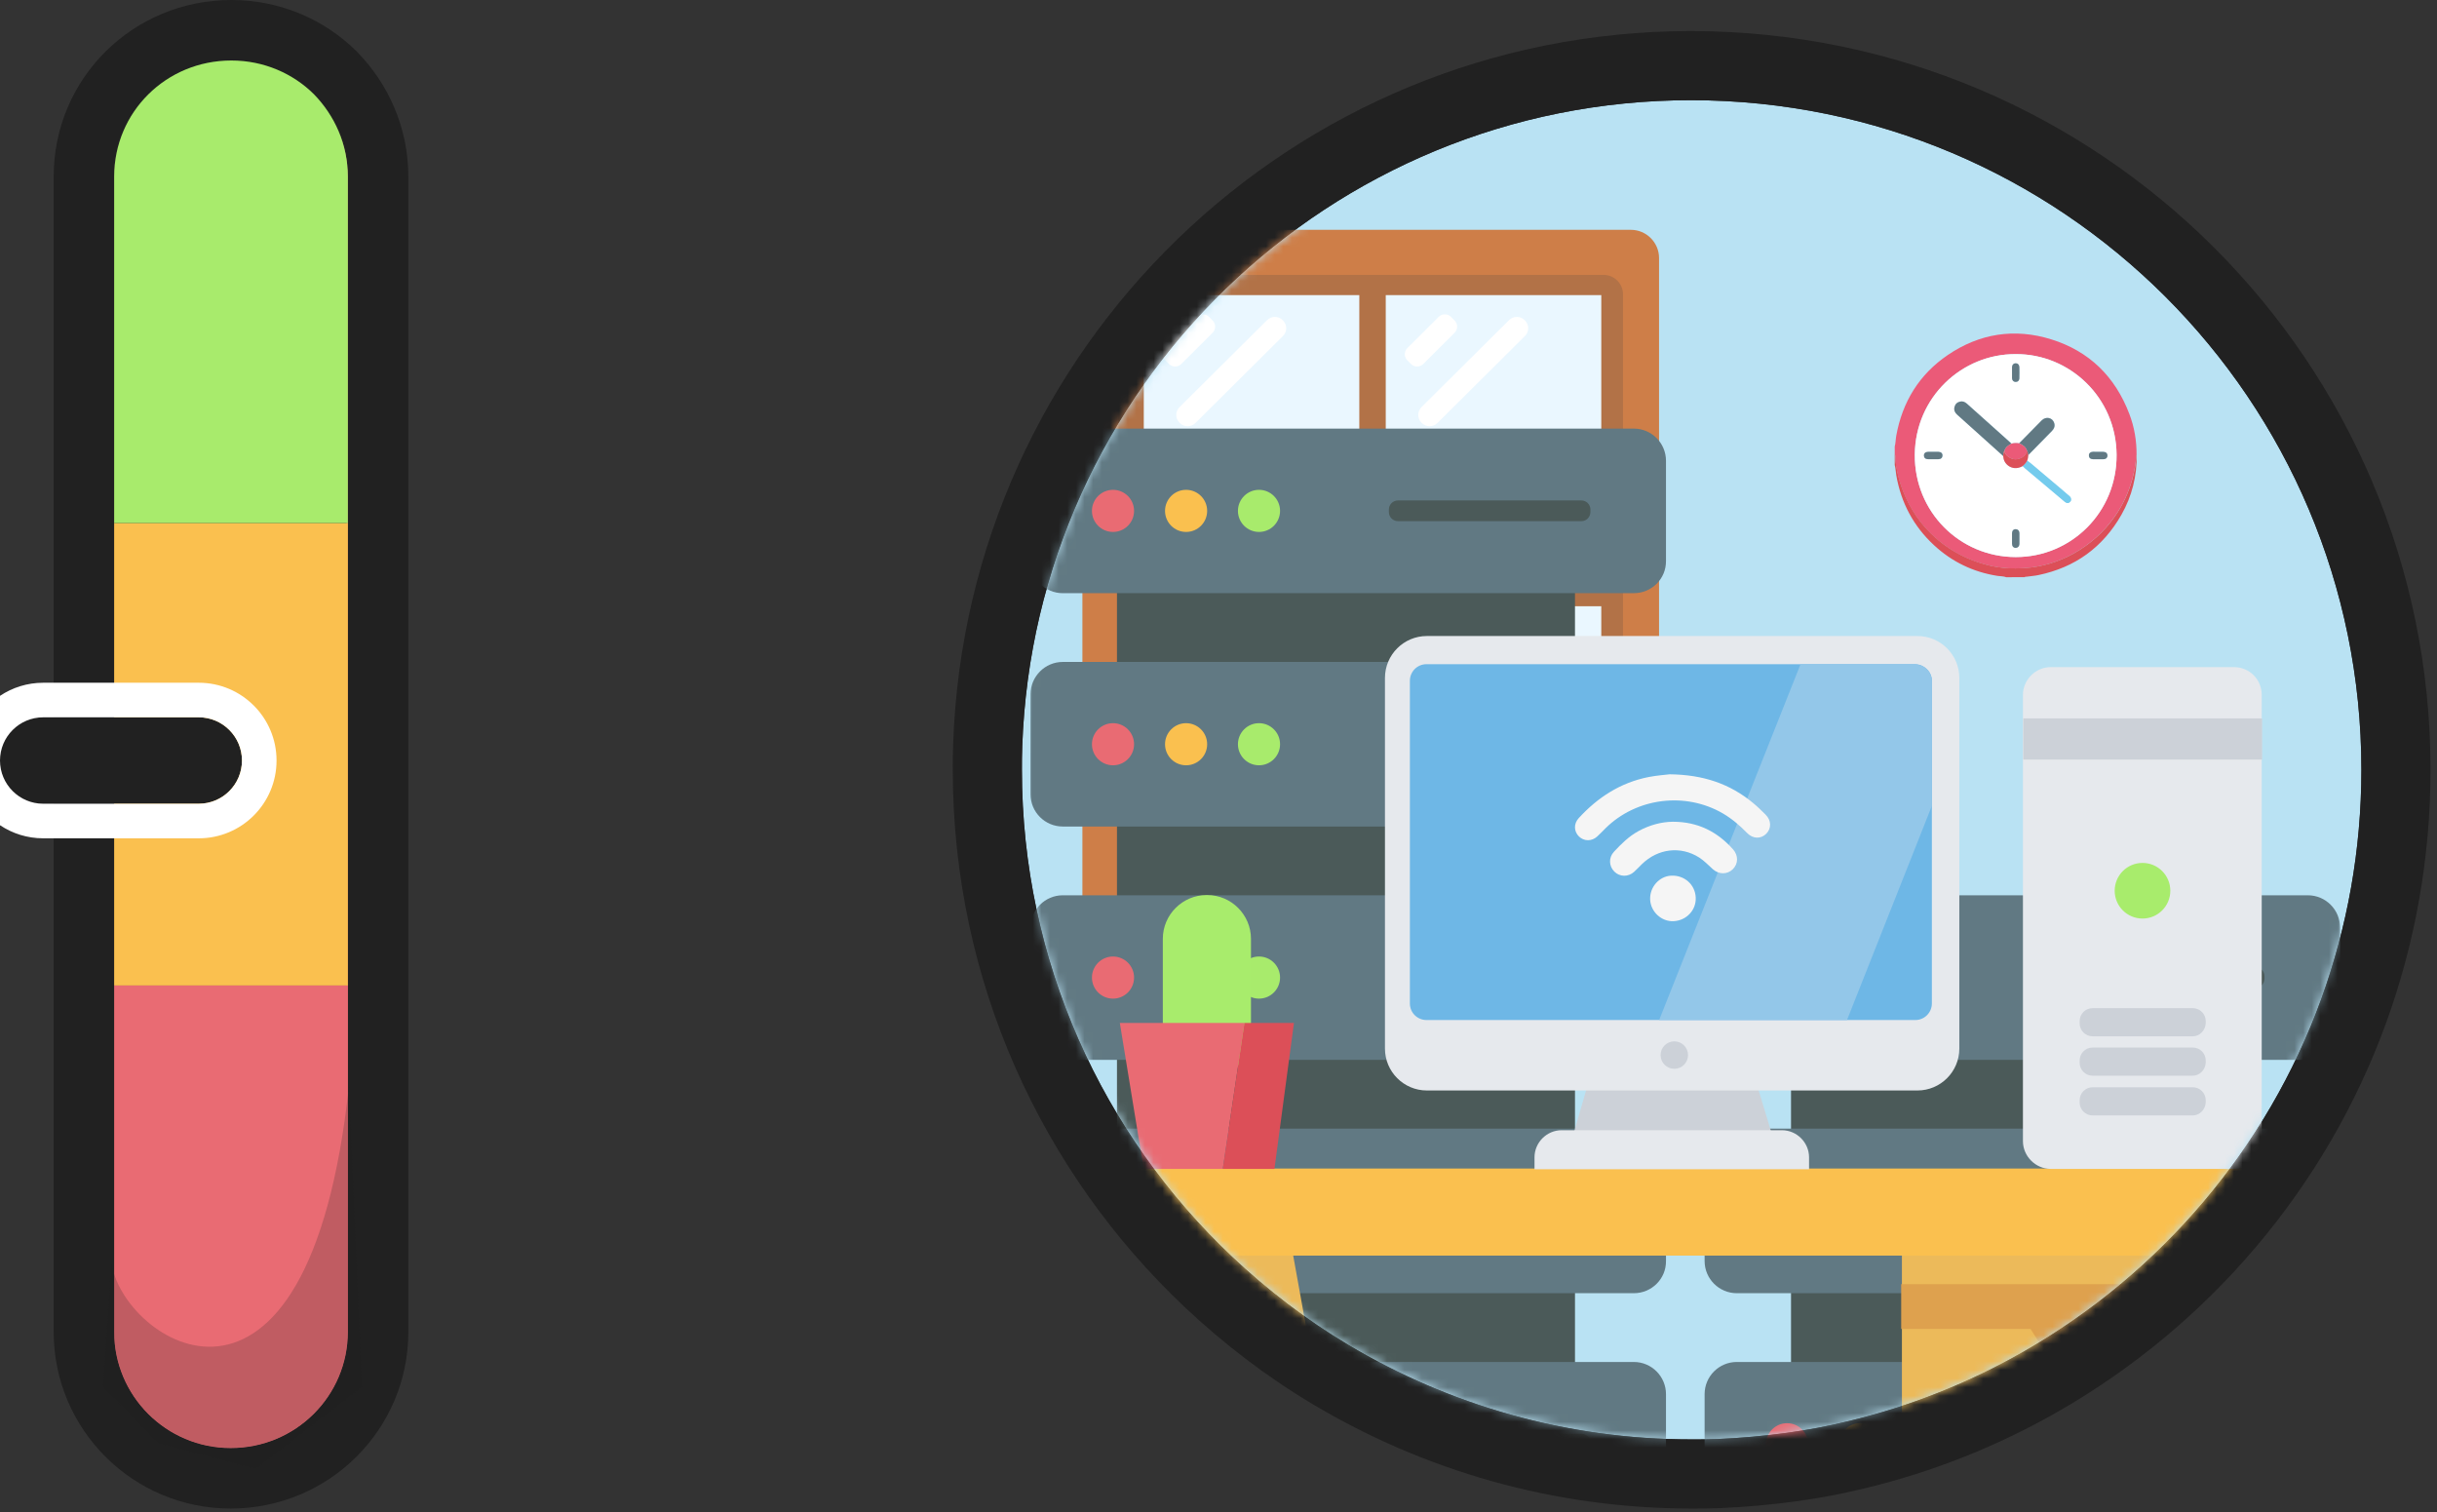 <svg width="282" height="175" viewBox="0 0 282 175" fill="none" xmlns="http://www.w3.org/2000/svg">
<rect x="0" y="0" width="282" height="175" fill="#333333" stroke="none"/>
<path fill-rule="evenodd" clip-rule="evenodd" d="M40.251 20.439V60.517V60.517V114.034H13.211V60.517V60.517V20.439C13.211 12.964 19.229 7 26.771 7C30.543 7 33.913 8.511 36.32 10.896C38.727 13.362 40.251 16.701 40.251 20.439ZM40.251 154.114V114.035H13.211V154.114C13.211 161.509 19.229 167.553 26.691 167.553C34.233 167.553 40.251 161.509 40.251 154.114Z" fill="#E96B73"/>
<path fill-rule="evenodd" clip-rule="evenodd" d="M40.251 114.035H13.211V154.114C13.211 161.509 19.229 167.553 26.691 167.553C34.233 167.553 40.251 161.509 40.251 154.114V114.035ZM6.211 20.439C6.211 9.039 15.422 0 26.771 0C32.448 0 37.572 2.283 41.247 5.925L41.288 5.965L41.328 6.006C44.913 9.677 47.251 14.736 47.251 20.439V154.114C47.251 165.407 38.067 174.553 26.691 174.553C15.368 174.553 6.211 165.38 6.211 154.114V20.439ZM13.211 114.035V20.439C13.211 12.964 19.229 7 26.771 7C30.543 7 33.913 8.511 36.32 10.896C38.727 13.362 40.251 16.701 40.251 20.439V114.035H13.211Z" fill="#212121"/>
<path d="M26.66 167C19.232 167 13.211 160.978 13.211 153.551L13.211 20.017C13.211 12.589 19.232 6.568 26.66 6.568V6.568C34.088 6.568 40.11 12.589 40.11 20.017L40.11 153.551C40.11 160.978 34.088 167 26.66 167V167Z" fill="#212121"/>
<path d="M40.251 60.517H13.211V114.034H40.251V60.517Z" fill="#FAC04F"/>
<path d="M40.251 20.439V60.517H13.211V20.439C13.211 12.964 19.229 7 26.771 7C30.543 7 33.913 8.511 36.32 10.896C38.727 13.362 40.251 16.701 40.251 20.439Z" fill="#A8EB6C"/>
<path d="M40.251 114.035V154.114C40.251 161.509 34.233 167.553 26.691 167.553C19.229 167.553 13.211 161.509 13.211 154.114V114.035H40.251Z" fill="#E96B73"/>
<path d="M0 88C0 85.239 2.239 83 5 83H23C25.761 83 28 85.239 28 88V88C28 90.761 25.761 93 23 93H5C2.239 93 0 90.761 0 88V88Z" fill="#212121"/>
<path fill-rule="evenodd" clip-rule="evenodd" d="M0 95.484C1.43 96.442 3.15 97 5 97H23C27.971 97 32 92.971 32 88C32 83.029 27.971 79 23 79H5C3.15 79 1.43 79.558 0 80.516V88V95.484ZM0 88C0 90.761 2.239 93 5 93H23C25.761 93 28 90.761 28 88C28 85.239 25.761 83 23 83H5C2.239 83 0 85.239 0 88Z" fill="white"/>
<path opacity="0.2" d="M40.395 125.5C35.673 169.9 13.895 155 12.895 146L11.895 160.5L18.288 167L29.599 170L41.895 160.5L40.395 125.5Z" fill="#212121"/>
<path d="M181.195 93.618C180.834 94.299 180.393 94.901 179.791 95.422C177.185 97.748 173.176 97.507 170.851 94.901C168.525 92.295 168.766 88.286 171.372 85.96C172.535 84.918 173.978 84.397 175.421 84.356C174.259 86.602 174.499 89.488 176.303 91.493C177.546 92.977 179.391 93.698 181.195 93.618Z" fill="#E1ECF1"/>
<path d="M174.871 86.481C176.675 88.486 176.956 91.333 175.753 93.618C173.949 93.658 172.145 92.977 170.862 91.493C169.058 89.489 168.777 86.642 169.98 84.357C171.784 84.317 173.588 85.038 174.871 86.481Z" fill="#FEF5F5"/>
<path d="M273.251 89.073C273.251 98.372 271.608 107.31 268.601 115.607C262.308 132.923 250.003 147.313 234.21 156.372C227.917 159.979 221.023 162.745 213.768 164.468C211.483 165.03 209.119 165.47 206.754 165.791C204.108 166.152 201.423 166.392 198.697 166.513C197.735 166.553 196.733 166.553 195.731 166.553C181.221 166.553 167.633 162.544 156.009 155.61C151.159 152.724 146.67 149.277 142.581 145.429C127.63 131.32 118.251 111.279 118.251 89.073C118.251 88.151 118.251 87.269 118.291 86.347C119.734 44.821 153.844 11.593 195.691 11.593C238.579 11.633 273.251 46.304 273.251 89.073Z" fill="#B9E2F3"/>
<path fill-rule="evenodd" clip-rule="evenodd" d="M276.123 118.333L276.12 118.34C269.169 137.467 255.591 153.331 238.191 163.311L238.189 163.312C231.251 167.289 223.651 170.34 215.646 172.245C213.076 172.875 210.443 173.364 207.829 173.719C204.938 174.113 202.012 174.374 199.05 174.505L199.04 174.505L199.03 174.506C197.9 174.553 196.756 174.553 195.801 174.553H195.731C179.729 174.553 164.731 170.128 151.91 162.48C146.523 159.274 141.574 155.468 137.098 151.255L137.091 151.247C120.609 135.694 110.251 113.577 110.251 89.073L110.251 89.01C110.251 88.137 110.251 87.119 110.297 86.035C111.906 40.237 149.526 3.593 195.691 3.593H195.698C242.99 3.637 281.251 41.877 281.251 89.073C281.251 99.32 279.439 109.18 276.123 118.333ZM118.291 86.347C118.251 87.269 118.251 88.151 118.251 89.073C118.251 111.279 127.63 131.32 142.581 145.429C146.67 149.277 151.159 152.724 156.009 155.61C167.633 162.544 181.221 166.553 195.731 166.553C196.733 166.553 197.735 166.553 198.697 166.513C201.423 166.392 204.108 166.152 206.754 165.791C209.119 165.47 211.483 165.03 213.768 164.468C221.023 162.745 227.917 159.979 234.21 156.372C250.003 147.313 262.308 132.923 268.601 115.607C271.608 107.31 273.251 98.372 273.251 89.073C273.251 46.304 238.579 11.633 195.691 11.593C153.844 11.593 119.734 44.821 118.291 86.347Z" fill="#212121"/>
<mask id="mask0_186_3256" style="mask-type:alpha" maskUnits="userSpaceOnUse" x="118" y="11" width="156" height="156">
<path d="M273.251 89.073C273.251 98.372 271.608 107.31 268.601 115.607C262.308 132.923 250.003 147.313 234.21 156.372C227.917 159.979 221.023 162.745 213.768 164.468C211.483 165.03 209.119 165.47 206.754 165.791C204.108 166.152 201.423 166.392 198.697 166.513C197.735 166.553 196.733 166.553 195.731 166.553C181.221 166.553 167.633 162.544 156.009 155.61C151.159 152.724 146.67 149.277 142.581 145.429C127.63 131.32 118.251 111.279 118.251 89.073C118.251 88.151 118.251 87.269 118.291 86.347C119.734 44.821 153.844 11.593 195.691 11.593C238.579 11.633 273.251 46.304 273.251 89.073Z" fill="#B9E2F3"/>
</mask>
<g mask="url(#mask0_186_3256)">
<path d="M188.722 111.046H128.509C126.72 111.046 125.251 109.577 125.251 107.787V29.851C125.251 28.062 126.72 26.593 128.509 26.593H188.722C190.511 26.593 191.979 28.062 191.979 29.851V107.814C191.979 109.604 190.511 111.046 188.722 111.046Z" fill="#CE7E48"/>
<path d="M185.529 106.876H131.676C130.429 106.876 129.422 105.868 129.422 104.622V34.059C129.422 32.813 130.429 31.806 131.676 31.806H185.555C186.802 31.806 187.809 32.813 187.809 34.059V104.622C187.783 105.868 186.775 106.876 185.529 106.876Z" fill="#B27247"/>
<path d="M185.294 34.148H160.354V67.701H185.294V34.148Z" fill="#EAF7FF"/>
<path d="M176.456 38.884L166.336 48.942C165.829 49.448 165.028 49.448 164.52 48.942L164.494 48.916C163.986 48.41 163.986 47.612 164.494 47.106L174.614 37.048C175.121 36.543 175.922 36.543 176.43 37.048L176.456 37.075C176.964 37.58 176.964 38.379 176.456 38.884Z" fill="white"/>
<path d="M168.311 38.512L164.679 42.131C164.306 42.503 163.665 42.503 163.291 42.131L162.837 41.678C162.463 41.306 162.463 40.667 162.837 40.295L166.495 36.65C166.869 36.277 167.51 36.277 167.884 36.65L168.338 37.102C168.711 37.501 168.711 38.113 168.311 38.512Z" fill="white"/>
<path d="M185.294 70.148H160.354V103.701H185.294V70.148Z" fill="#EAF7FF"/>
<path d="M176.456 74.884L166.336 84.942C165.829 85.448 165.028 85.448 164.52 84.942L164.494 84.915C163.986 84.41 163.986 83.612 164.494 83.106L174.614 73.048C175.121 72.543 175.922 72.543 176.43 73.048L176.456 73.075C176.964 73.58 176.964 74.379 176.456 74.884Z" fill="white"/>
<path d="M168.311 74.512L164.679 78.131C164.306 78.503 163.665 78.503 163.291 78.131L162.837 77.678C162.463 77.306 162.463 76.667 162.837 76.295L166.495 72.65C166.869 72.277 167.51 72.277 167.884 72.65L168.338 73.102C168.711 73.501 168.711 74.113 168.311 74.512Z" fill="white"/>
<path d="M157.294 70.148H132.354V103.701H157.294V70.148Z" fill="#EAF7FF"/>
<path d="M148.456 74.884L138.336 84.942C137.829 85.448 137.028 85.448 136.52 84.942L136.494 84.915C135.986 84.41 135.986 83.612 136.494 83.106L146.614 73.048C147.121 72.543 147.922 72.543 148.43 73.048L148.456 73.075C148.964 73.58 148.964 74.379 148.456 74.884Z" fill="white"/>
<path d="M140.311 74.512L136.679 78.131C136.306 78.503 135.665 78.503 135.291 78.131L134.837 77.678C134.463 77.306 134.463 76.667 134.837 76.295L138.495 72.65C138.869 72.277 139.51 72.277 139.884 72.65L140.338 73.102C140.711 73.501 140.711 74.113 140.311 74.512Z" fill="white"/>
<path d="M157.294 34.148H132.354V67.701H157.294V34.148Z" fill="#EAF7FF"/>
<path d="M148.456 38.884L138.336 48.942C137.829 49.448 137.028 49.448 136.52 48.942L136.494 48.916C135.986 48.41 135.986 47.612 136.494 47.106L146.614 37.048C147.121 36.543 147.922 36.543 148.43 37.048L148.456 37.075C148.964 37.58 148.964 38.379 148.456 38.884Z" fill="white"/>
<path d="M140.311 38.512L136.679 42.131C136.306 42.503 135.665 42.503 135.291 42.131L134.837 41.678C134.463 41.306 134.463 40.667 134.837 40.295L138.495 36.65C138.869 36.277 139.51 36.277 139.884 36.65L140.338 37.102C140.711 37.501 140.711 38.113 140.311 38.512Z" fill="white"/>
<path d="M182.251 58.593H129.251V163.593H182.251V58.593Z" fill="#4B5A59"/>
<path d="M189.055 122.636H122.978C120.93 122.636 119.251 120.977 119.251 118.909V107.319C119.251 105.272 120.93 103.593 122.978 103.593H189.055C191.123 103.593 192.782 105.272 192.782 107.319V118.909C192.802 120.977 191.123 122.636 189.055 122.636Z" fill="#617983"/>
<path d="M128.793 115.551C130.139 115.551 131.23 114.46 131.23 113.114C131.23 111.769 130.139 110.678 128.793 110.678C127.447 110.678 126.356 111.769 126.356 113.114C126.356 114.46 127.447 115.551 128.793 115.551Z" fill="#E96B73"/>
<path d="M137.25 115.551C138.596 115.551 139.687 114.46 139.687 113.114C139.687 111.769 138.596 110.678 137.25 110.678C135.904 110.678 134.813 111.769 134.813 113.114C134.813 114.46 135.904 115.551 137.25 115.551Z" fill="#FAC04F"/>
<path d="M145.687 115.551C147.032 115.551 148.123 114.46 148.123 113.114C148.123 111.769 147.032 110.678 145.687 110.678C144.341 110.678 143.25 111.769 143.25 113.114C143.25 114.46 144.341 115.551 145.687 115.551Z" fill="#A8EB6C"/>
<path d="M182.994 114.302H161.76C161.187 114.302 160.716 113.831 160.716 113.258V112.951C160.716 112.377 161.187 111.906 161.76 111.906H182.994C183.568 111.906 184.038 112.377 184.038 112.951V113.258C184.018 113.852 183.568 114.302 182.994 114.302Z" fill="#4B5A59"/>
<path d="M189.055 95.636H122.978C120.93 95.636 119.251 93.977 119.251 91.909V80.32C119.251 78.272 120.93 76.593 122.978 76.593H189.055C191.123 76.593 192.782 78.272 192.782 80.32V91.909C192.802 93.977 191.123 95.636 189.055 95.636Z" fill="#617983"/>
<path d="M128.793 88.551C130.139 88.551 131.23 87.46 131.23 86.114C131.23 84.769 130.139 83.678 128.793 83.678C127.447 83.678 126.356 84.769 126.356 86.114C126.356 87.46 127.447 88.551 128.793 88.551Z" fill="#E96B73"/>
<path d="M137.25 88.551C138.596 88.551 139.687 87.46 139.687 86.114C139.687 84.769 138.596 83.678 137.25 83.678C135.904 83.678 134.813 84.769 134.813 86.114C134.813 87.46 135.904 88.551 137.25 88.551Z" fill="#FAC04F"/>
<path d="M145.687 88.551C147.032 88.551 148.123 87.46 148.123 86.114C148.123 84.769 147.032 83.678 145.687 83.678C144.341 83.678 143.25 84.769 143.25 86.114C143.25 87.46 144.341 88.551 145.687 88.551Z" fill="#A8EB6C"/>
<path d="M182.994 87.302H161.76C161.187 87.302 160.716 86.831 160.716 86.258V85.951C160.716 85.377 161.187 84.906 161.76 84.906H182.994C183.568 84.906 184.038 85.377 184.038 85.951V86.258C184.018 86.852 183.568 87.302 182.994 87.302Z" fill="#4B5A59"/>
<path d="M189.055 68.636H122.978C120.93 68.636 119.251 66.977 119.251 64.909V53.319C119.251 51.272 120.93 49.593 122.978 49.593H189.055C191.123 49.593 192.782 51.272 192.782 53.319V64.909C192.802 66.977 191.123 68.636 189.055 68.636Z" fill="#617983"/>
<path d="M128.793 61.551C130.139 61.551 131.23 60.46 131.23 59.114C131.23 57.769 130.139 56.678 128.793 56.678C127.447 56.678 126.356 57.769 126.356 59.114C126.356 60.46 127.447 61.551 128.793 61.551Z" fill="#E96B73"/>
<path d="M137.25 61.551C138.596 61.551 139.687 60.46 139.687 59.114C139.687 57.769 138.596 56.678 137.25 56.678C135.904 56.678 134.813 57.769 134.813 59.114C134.813 60.46 135.904 61.551 137.25 61.551Z" fill="#FAC04F"/>
<path d="M145.687 61.551C147.032 61.551 148.123 60.46 148.123 59.114C148.123 57.769 147.032 56.678 145.687 56.678C144.341 56.678 143.25 57.769 143.25 59.114C143.25 60.46 144.341 61.551 145.687 61.551Z" fill="#A8EB6C"/>
<path d="M182.994 60.302H161.76C161.187 60.302 160.716 59.831 160.716 59.258V58.95C160.716 58.377 161.187 57.906 161.76 57.906H182.994C183.568 57.906 184.038 58.377 184.038 58.95V59.258C184.018 59.852 183.568 60.302 182.994 60.302Z" fill="#4B5A59"/>
<path d="M189.055 149.636H122.978C120.93 149.636 119.251 147.977 119.251 145.909V134.319C119.251 132.251 120.93 130.593 122.978 130.593H189.055C191.123 130.593 192.782 132.272 192.782 134.319V145.909C192.802 147.977 191.123 149.636 189.055 149.636Z" fill="#617983"/>
<path d="M128.793 142.551C130.139 142.551 131.23 141.46 131.23 140.114C131.23 138.769 130.139 137.678 128.793 137.678C127.447 137.678 126.356 138.769 126.356 140.114C126.356 141.46 127.447 142.551 128.793 142.551Z" fill="#E96B73"/>
<path d="M137.25 142.551C138.596 142.551 139.687 141.46 139.687 140.114C139.687 138.769 138.596 137.678 137.25 137.678C135.904 137.678 134.813 138.769 134.813 140.114C134.813 141.46 135.904 142.551 137.25 142.551Z" fill="#FAC04F"/>
<path d="M145.687 142.551C147.032 142.551 148.123 141.46 148.123 140.114C148.123 138.769 147.032 137.678 145.687 137.678C144.341 137.678 143.25 138.769 143.25 140.114C143.25 141.46 144.341 142.551 145.687 142.551Z" fill="#A8EB6C"/>
<path d="M182.994 141.302H161.76C161.187 141.302 160.716 140.831 160.716 140.258V139.951C160.716 139.377 161.187 138.906 161.76 138.906H182.994C183.568 138.906 184.038 139.377 184.038 139.951V140.258C184.018 140.852 183.568 141.302 182.994 141.302Z" fill="#4B5A59"/>
<path d="M189.055 176.636H122.978C120.93 176.636 119.251 174.977 119.251 172.909V161.319C119.251 159.251 120.93 157.593 122.978 157.593H189.055C191.123 157.593 192.782 159.272 192.782 161.319V172.909C192.802 174.977 191.123 176.636 189.055 176.636Z" fill="#617983"/>
<path d="M128.793 169.551C130.139 169.551 131.23 168.46 131.23 167.114C131.23 165.769 130.139 164.678 128.793 164.678C127.447 164.678 126.356 165.769 126.356 167.114C126.356 168.46 127.447 169.551 128.793 169.551Z" fill="#E96B73"/>
<path d="M137.25 169.551C138.596 169.551 139.687 168.46 139.687 167.114C139.687 165.769 138.596 164.678 137.25 164.678C135.904 164.678 134.813 165.769 134.813 167.114C134.813 168.46 135.904 169.551 137.25 169.551Z" fill="#FAC04F"/>
<path d="M145.687 169.551C147.032 169.551 148.123 168.46 148.123 167.114C148.123 165.769 147.032 164.678 145.687 164.678C144.341 164.678 143.25 165.769 143.25 167.114C143.25 168.46 144.341 169.551 145.687 169.551Z" fill="#A8EB6C"/>
<path d="M182.994 168.302H161.76C161.187 168.302 160.716 167.831 160.716 167.258V166.951C160.716 166.377 161.187 165.906 161.76 165.906H182.994C183.568 165.906 184.038 166.377 184.038 166.951V167.258C184.018 167.852 183.568 168.302 182.994 168.302Z" fill="#4B5A59"/>
<path d="M260.251 113.593H207.251V163.593H260.251V113.593Z" fill="#4B5A59"/>
<path d="M267.055 122.636H200.978C198.93 122.636 197.251 120.977 197.251 118.909V107.319C197.251 105.272 198.93 103.593 200.978 103.593H267.055C269.123 103.593 270.782 105.272 270.782 107.319V118.909C270.802 120.977 269.123 122.636 267.055 122.636Z" fill="#617983"/>
<path d="M206.793 115.551C208.139 115.551 209.23 114.46 209.23 113.114C209.23 111.769 208.139 110.678 206.793 110.678C205.447 110.678 204.356 111.769 204.356 113.114C204.356 114.46 205.447 115.551 206.793 115.551Z" fill="#E96B73"/>
<path d="M215.25 115.551C216.596 115.551 217.687 114.46 217.687 113.114C217.687 111.769 216.596 110.678 215.25 110.678C213.904 110.678 212.813 111.769 212.813 113.114C212.813 114.46 213.904 115.551 215.25 115.551Z" fill="#FAC04F"/>
<path d="M223.687 115.551C225.032 115.551 226.123 114.46 226.123 113.114C226.123 111.769 225.032 110.678 223.687 110.678C222.341 110.678 221.25 111.769 221.25 113.114C221.25 114.46 222.341 115.551 223.687 115.551Z" fill="#A8EB6C"/>
<path d="M260.994 114.302H239.76C239.187 114.302 238.716 113.831 238.716 113.258V112.951C238.716 112.377 239.187 111.906 239.76 111.906H260.994C261.568 111.906 262.038 112.377 262.038 112.951V113.258C262.018 113.852 261.568 114.302 260.994 114.302Z" fill="#4B5A59"/>
<path d="M267.055 149.636H200.978C198.93 149.636 197.251 147.977 197.251 145.909V134.319C197.251 132.251 198.93 130.593 200.978 130.593H267.055C269.123 130.593 270.782 132.272 270.782 134.319V145.909C270.802 147.977 269.123 149.636 267.055 149.636Z" fill="#617983"/>
<path d="M206.793 142.551C208.139 142.551 209.23 141.46 209.23 140.114C209.23 138.769 208.139 137.678 206.793 137.678C205.447 137.678 204.356 138.769 204.356 140.114C204.356 141.46 205.447 142.551 206.793 142.551Z" fill="#E96B73"/>
<path d="M215.25 142.551C216.596 142.551 217.687 141.46 217.687 140.114C217.687 138.769 216.596 137.678 215.25 137.678C213.904 137.678 212.813 138.769 212.813 140.114C212.813 141.46 213.904 142.551 215.25 142.551Z" fill="#FAC04F"/>
<path d="M223.687 142.551C225.032 142.551 226.123 141.46 226.123 140.114C226.123 138.769 225.032 137.678 223.687 137.678C222.341 137.678 221.25 138.769 221.25 140.114C221.25 141.46 222.341 142.551 223.687 142.551Z" fill="#A8EB6C"/>
<path d="M260.994 141.302H239.76C239.187 141.302 238.716 140.831 238.716 140.258V139.951C238.716 139.377 239.187 138.906 239.76 138.906H260.994C261.568 138.906 262.038 139.377 262.038 139.951V140.258C262.018 140.852 261.568 141.302 260.994 141.302Z" fill="#4B5A59"/>
<path d="M267.055 176.636H200.978C198.93 176.636 197.251 174.977 197.251 172.909V161.319C197.251 159.251 198.93 157.593 200.978 157.593H267.055C269.123 157.593 270.782 159.272 270.782 161.319V172.909C270.802 174.977 269.123 176.636 267.055 176.636Z" fill="#617983"/>
<path d="M206.793 169.551C208.139 169.551 209.23 168.46 209.23 167.114C209.23 165.769 208.139 164.678 206.793 164.678C205.447 164.678 204.356 165.769 204.356 167.114C204.356 168.46 205.447 169.551 206.793 169.551Z" fill="#E96B73"/>
<path d="M215.25 169.551C216.596 169.551 217.687 168.46 217.687 167.114C217.687 165.769 216.596 164.678 215.25 164.678C213.904 164.678 212.813 165.769 212.813 167.114C212.813 168.46 213.904 169.551 215.25 169.551Z" fill="#FAC04F"/>
<path d="M223.687 169.551C225.032 169.551 226.123 168.46 226.123 167.114C226.123 165.769 225.032 164.678 223.687 164.678C222.341 164.678 221.25 165.769 221.25 167.114C221.25 168.46 222.341 169.551 223.687 169.551Z" fill="#A8EB6C"/>
<path d="M260.994 168.302H239.76C239.187 168.302 238.716 167.831 238.716 167.258V166.951C238.716 166.377 239.187 165.906 239.76 165.906H260.994C261.568 165.906 262.038 166.377 262.038 166.951V167.258C262.018 167.852 261.568 168.302 260.994 168.302Z" fill="#4B5A59"/>
<path d="M139.238 143.655L149.647 205.647H160.557L149.145 142.526L139.238 143.655Z" fill="#ECBA5A"/>
<path d="M140.116 143.655L129.707 205.647H118.797L130.167 142.526L140.116 143.655Z" fill="#ECBA5A"/>
<path d="M265.312 142.526H220.083V205.647H265.312V142.526Z" fill="#ECBA5A"/>
<path d="M265.228 148.587H219.999V153.771H234.964L237.806 158.202H247.755L250.305 153.771H265.228V148.587Z" fill="#DEA14E"/>
<path d="M268.322 145.286H121.18C119.007 145.286 117.251 143.53 117.251 141.357V139.141C117.251 136.968 119.007 135.212 121.18 135.212H268.322C270.495 135.212 272.251 136.968 272.251 139.141V141.357C272.209 143.53 270.495 145.286 268.322 145.286Z" fill="#FAC04F"/>
<path d="M139.699 124.844H139.616C136.815 124.844 134.558 122.545 134.558 119.786V108.625C134.558 105.825 136.857 103.567 139.616 103.567H139.699C142.5 103.567 144.757 105.866 144.757 108.625V119.786C144.757 122.545 142.5 124.844 139.699 124.844Z" fill="#A8EC6C"/>
<path d="M144.005 118.366L141.496 135.254H132.342L129.583 118.366H144.005Z" fill="#E96B73"/>
<path d="M149.731 118.366L147.474 135.254H141.496L144.004 118.366H149.731Z" fill="#DC4F58"/>
<path d="M261.717 80.41V132.035C261.717 133.791 260.254 135.254 258.498 135.254H237.305C235.549 135.254 234.086 133.791 234.086 132.035V80.41C234.086 78.654 235.549 77.191 237.305 77.191H258.498C260.295 77.191 261.717 78.613 261.717 80.41Z" fill="#E6E9ED"/>
<path d="M261.759 83.127H234.128V87.892H261.759V83.127Z" fill="#CCD1D8"/>
<path d="M247.922 106.285C249.699 106.285 251.141 104.844 251.141 103.066C251.141 101.289 249.699 99.848 247.922 99.848C246.144 99.848 244.703 101.289 244.703 103.066C244.703 104.844 246.144 106.285 247.922 106.285Z" fill="#A8EC6C"/>
<path d="M253.733 119.912H242.154C241.318 119.912 240.649 119.244 240.649 118.408V118.157C240.649 117.321 241.318 116.652 242.154 116.652H253.733C254.569 116.652 255.238 117.321 255.238 118.157V118.408C255.196 119.244 254.528 119.912 253.733 119.912Z" fill="#CCD1D8"/>
<path d="M253.733 124.469H242.154C241.318 124.469 240.649 123.8 240.649 122.964V122.713C240.649 121.877 241.318 121.208 242.154 121.208H253.733C254.569 121.208 255.238 121.877 255.238 122.713V122.964C255.196 123.8 254.528 124.469 253.733 124.469Z" fill="#CCD1D8"/>
<path d="M253.733 129.067H242.154C241.318 129.067 240.649 128.398 240.649 127.562V127.311C240.649 126.475 241.318 125.806 242.154 125.806H253.733C254.569 125.806 255.238 126.475 255.238 127.311V127.562C255.196 128.398 254.528 129.067 253.733 129.067Z" fill="#CCD1D8"/>
<path d="M183.838 125.134L181.873 131.906H205.24L203.192 125.134H183.838Z" fill="#CCD1D8"/>
<path d="M221.877 126.179H165.111C162.435 126.179 160.262 124.005 160.262 121.33V78.442C160.262 75.766 162.435 73.593 165.111 73.593H221.877C224.552 73.593 226.726 75.766 226.726 78.442V121.33C226.726 124.005 224.552 126.179 221.877 126.179Z" fill="#E6E9ED"/>
<path d="M223.549 78.776V116.105C223.549 117.15 222.713 118.028 221.626 118.028H165.068C164.023 118.028 163.146 117.192 163.146 116.105V78.776C163.146 77.731 163.982 76.853 165.068 76.853H221.668C222.671 76.895 223.549 77.731 223.549 78.776Z" fill="#6EB7E6"/>
<path d="M193.745 123.671C194.622 123.671 195.333 122.96 195.333 122.083C195.333 121.205 194.622 120.494 193.745 120.494C192.867 120.494 192.156 121.205 192.156 122.083C192.156 122.96 192.867 123.671 193.745 123.671Z" fill="#CCD1D8"/>
<path d="M209.337 133.912V135.291H177.567V133.912C177.567 132.198 178.989 130.777 180.702 130.777H206.201C207.915 130.777 209.337 132.198 209.337 133.912Z" fill="#E6E9ED"/>
<path d="M223.55 78.776V93.239L213.727 118.028H191.99L208.335 76.895H221.669C222.673 76.895 223.55 77.731 223.55 78.776Z" fill="#93C7E9"/>
</g>
<path d="M219.251 52.545C219.251 52.251 219.251 51.957 219.251 51.663C219.361 51.259 219.353 50.84 219.426 50.428C220.135 46.488 222.094 43.32 225.39 41.078C229.073 38.579 233.115 37.947 237.354 39.263C241.753 40.63 244.757 43.577 246.402 47.907C246.979 49.414 247.242 50.987 247.235 52.611C247.22 52.641 247.198 52.677 247.191 52.707C247.14 53.677 246.964 54.618 246.701 55.551C246.263 57.095 245.59 58.528 244.662 59.83C244.056 60.682 243.369 61.469 242.579 62.174C241.753 62.909 240.862 63.549 239.897 64.078C238.136 65.048 236.243 65.607 234.248 65.739C232.896 65.828 231.544 65.761 230.214 65.445C228.635 65.07 227.151 64.475 225.777 63.6C224.425 62.748 223.256 61.689 222.262 60.44C221.531 59.521 220.939 58.521 220.464 57.448C219.887 56.139 219.499 54.78 219.331 53.354C219.317 53.082 219.375 52.802 219.251 52.545ZM233.254 40.975C227.012 40.938 221.634 45.974 221.568 52.596C221.509 59.212 226.757 64.446 233.239 64.453C239.7 64.46 244.976 59.241 244.918 52.604C244.874 45.981 239.488 40.938 233.254 40.975Z" fill="#EB5A78"/>
<path d="M232.158 66.791C231.829 66.666 231.485 66.688 231.149 66.636C228.335 66.195 225.872 65.012 223.782 63.072C221.429 60.888 219.989 58.191 219.434 55.015C219.361 54.611 219.361 54.207 219.251 53.81C219.251 53.391 219.251 52.964 219.251 52.545C219.375 52.803 219.317 53.082 219.346 53.347C219.514 54.773 219.901 56.133 220.479 57.441C220.954 58.514 221.546 59.514 222.277 60.433C223.271 61.682 224.44 62.741 225.792 63.593C227.166 64.461 228.65 65.064 230.228 65.438C231.558 65.754 232.91 65.821 234.262 65.732C236.258 65.6 238.15 65.041 239.912 64.071C240.876 63.542 241.768 62.902 242.594 62.167C243.383 61.469 244.07 60.675 244.677 59.822C245.605 58.521 246.277 57.088 246.716 55.544C246.979 54.611 247.154 53.67 247.206 52.7C247.206 52.663 247.235 52.634 247.249 52.604C247.286 55.089 246.701 57.419 245.481 59.565C243.332 63.336 240.116 65.659 235.878 66.541C235.424 66.636 234.957 66.666 234.496 66.732C234.43 66.739 234.35 66.703 234.299 66.784C233.575 66.791 232.866 66.791 232.158 66.791Z" fill="#DC4F58"/>
<path d="M233.254 40.975C239.481 40.938 244.867 45.981 244.926 52.611C244.977 59.242 239.7 64.468 233.247 64.46C226.765 64.446 221.517 59.212 221.576 52.597C221.634 45.981 227.013 40.938 233.254 40.975ZM234.066 53.927C234.153 54.008 234.226 54.096 234.321 54.177C234.943 54.699 235.564 55.221 236.185 55.743C237.106 56.514 238.02 57.294 238.94 58.065C239.174 58.264 239.386 58.249 239.569 58.058C239.73 57.889 239.708 57.61 239.503 57.426C239.218 57.169 238.926 56.926 238.633 56.676C237.771 55.949 236.909 55.213 236.046 54.493C235.564 54.089 235.103 53.662 234.592 53.302C234.672 53.089 234.702 52.869 234.723 52.648C235.637 51.715 236.543 50.781 237.464 49.847C237.713 49.59 237.822 49.296 237.72 48.951C237.53 48.311 236.77 48.142 236.273 48.635C235.396 49.517 234.533 50.406 233.664 51.288C233.364 51.244 233.064 51.244 232.765 51.325C232.48 51.068 232.195 50.81 231.91 50.553C230.477 49.267 229.038 47.988 227.605 46.701C227.379 46.503 227.13 46.393 226.83 46.459C226.487 46.532 226.26 46.745 226.173 47.084C226.085 47.437 226.202 47.73 226.472 47.966C228.256 49.561 230.031 51.156 231.807 52.758C231.829 52.876 231.837 52.993 231.866 53.111C232.071 53.905 233.043 54.522 234.066 53.927ZM232.823 43.107C232.823 43.328 232.816 43.548 232.823 43.769C232.838 44.026 232.999 44.188 233.233 44.195C233.481 44.202 233.664 44.041 233.671 43.769C233.686 43.335 233.686 42.908 233.671 42.475C233.664 42.203 233.488 42.034 233.247 42.034C233.006 42.034 232.838 42.203 232.823 42.475C232.816 42.688 232.823 42.901 232.823 43.107ZM223.71 52.281C223.512 52.281 223.308 52.273 223.11 52.281C222.818 52.288 222.643 52.45 222.635 52.7C222.635 52.957 222.803 53.126 223.096 53.133C223.505 53.141 223.914 53.141 224.324 53.133C224.616 53.126 224.784 52.957 224.784 52.7C224.784 52.442 224.609 52.288 224.316 52.281C224.112 52.273 223.914 52.281 223.71 52.281ZM242.814 52.281C242.602 52.281 242.397 52.273 242.185 52.281C241.893 52.288 241.718 52.45 241.718 52.707C241.718 52.964 241.886 53.133 242.178 53.141C242.587 53.148 242.997 53.148 243.406 53.141C243.691 53.133 243.866 52.957 243.866 52.707C243.859 52.457 243.684 52.295 243.391 52.288C243.201 52.273 243.011 52.281 242.814 52.281ZM232.823 62.321C232.823 62.52 232.816 62.726 232.823 62.924C232.838 63.218 233.006 63.387 233.254 63.387C233.496 63.387 233.671 63.218 233.678 62.939C233.686 62.52 233.686 62.094 233.678 61.675C233.671 61.395 233.503 61.233 233.262 61.226C233.006 61.219 232.838 61.395 232.823 61.682C232.816 61.895 232.823 62.108 232.823 62.321Z" fill="white"/>
<path d="M231.8 52.766C230.024 51.17 228.241 49.568 226.465 47.973C226.195 47.73 226.078 47.444 226.165 47.091C226.253 46.753 226.48 46.539 226.823 46.466C227.123 46.4 227.371 46.51 227.598 46.709C229.03 47.995 230.463 49.274 231.903 50.56C232.188 50.818 232.473 51.075 232.758 51.332C232.399 51.523 232.071 51.744 231.939 52.163C231.807 52.339 231.844 52.56 231.8 52.766Z" fill="#617983"/>
<path d="M233.648 51.295C234.518 50.413 235.388 49.524 236.258 48.642C236.747 48.149 237.515 48.318 237.705 48.958C237.807 49.303 237.705 49.597 237.449 49.855C236.535 50.788 235.622 51.722 234.708 52.655C234.642 52.493 234.679 52.31 234.562 52.163C234.416 51.7 234.05 51.472 233.648 51.295Z" fill="#617983"/>
<path d="M234.577 53.302C235.089 53.662 235.549 54.096 236.031 54.493C236.901 55.213 237.756 55.949 238.619 56.676C238.911 56.926 239.203 57.169 239.488 57.426C239.693 57.61 239.715 57.882 239.554 58.058C239.371 58.257 239.167 58.264 238.925 58.065C238.005 57.294 237.091 56.514 236.17 55.743C235.549 55.221 234.928 54.699 234.307 54.177C234.219 54.103 234.138 54.015 234.051 53.927C234.277 53.758 234.453 53.552 234.577 53.302Z" fill="#74CBED"/>
<path d="M233.649 51.295C234.051 51.479 234.423 51.7 234.569 52.163C234.482 52.648 234.058 53.023 233.429 53.14C232.801 53.258 231.982 52.721 231.938 52.163C232.07 51.744 232.399 51.523 232.757 51.332C233.049 51.244 233.342 51.244 233.649 51.295Z" fill="#EB5A78"/>
<path d="M231.93 52.155C231.974 52.714 232.793 53.251 233.421 53.133C234.05 53.015 234.474 52.64 234.561 52.155C234.678 52.302 234.634 52.486 234.708 52.648C234.686 52.868 234.656 53.096 234.576 53.302C234.452 53.552 234.276 53.75 234.057 53.927C233.041 54.522 232.062 53.905 231.857 53.111C231.828 52.993 231.813 52.876 231.799 52.758C231.843 52.56 231.806 52.339 231.93 52.155Z" fill="#DC4F58"/>
<path d="M232.824 43.106C232.824 42.893 232.816 42.687 232.824 42.474C232.838 42.202 233.006 42.033 233.247 42.033C233.489 42.033 233.664 42.202 233.671 42.474C233.679 42.908 233.686 43.334 233.671 43.768C233.664 44.04 233.481 44.202 233.233 44.194C232.999 44.187 232.838 44.025 232.824 43.768C232.816 43.547 232.824 43.327 232.824 43.106Z" fill="#617983"/>
<path d="M223.709 52.281C223.906 52.281 224.111 52.273 224.308 52.281C224.608 52.288 224.776 52.45 224.776 52.7C224.776 52.957 224.608 53.126 224.315 53.133C223.906 53.141 223.497 53.141 223.087 53.133C222.795 53.126 222.627 52.957 222.627 52.7C222.627 52.45 222.802 52.288 223.102 52.281C223.307 52.273 223.511 52.281 223.709 52.281Z" fill="#617983"/>
<path d="M242.814 52.28C243.004 52.28 243.194 52.273 243.391 52.28C243.684 52.287 243.859 52.449 243.866 52.699C243.874 52.956 243.698 53.133 243.406 53.133C242.997 53.14 242.587 53.14 242.178 53.133C241.886 53.125 241.718 52.956 241.718 52.699C241.718 52.441 241.893 52.287 242.186 52.273C242.397 52.273 242.609 52.28 242.814 52.28Z" fill="#617983"/>
<path d="M232.824 62.322C232.824 62.108 232.816 61.903 232.824 61.689C232.838 61.395 232.999 61.226 233.262 61.234C233.503 61.241 233.671 61.403 233.679 61.682C233.686 62.101 233.686 62.527 233.679 62.946C233.671 63.218 233.496 63.387 233.255 63.395C232.999 63.395 232.831 63.226 232.824 62.932C232.816 62.718 232.824 62.52 232.824 62.322Z" fill="#617983"/>
<path d="M193.207 89.593C197.134 89.64 200.203 90.71 202.861 92.915C203.367 93.332 203.837 93.791 204.301 94.255C204.983 94.925 205.001 95.86 204.378 96.478C203.755 97.095 202.837 97.071 202.179 96.395C201.332 95.531 200.427 94.743 199.38 94.132C195.03 91.586 189.344 92.303 185.769 95.854C185.458 96.166 185.152 96.484 184.829 96.783C184.205 97.365 183.3 97.365 182.712 96.789C182.118 96.207 182.089 95.314 182.677 94.673C184.882 92.262 187.521 90.551 190.773 89.91C191.731 89.722 192.707 89.657 193.207 89.593Z" fill="#F5F5F5"/>
<path d="M193.578 95.084C196.5 95.084 198.728 96.248 200.545 98.282C201.174 98.994 201.151 99.958 200.51 100.581C199.869 101.204 198.905 101.199 198.205 100.575C197.688 100.117 197.206 99.594 196.623 99.223C194.472 97.859 191.855 98.182 189.997 99.987C189.697 100.281 189.409 100.593 189.098 100.875C188.41 101.498 187.428 101.481 186.793 100.84C186.17 100.211 186.135 99.229 186.758 98.559C187.599 97.653 188.475 96.783 189.574 96.178C190.867 95.466 192.249 95.096 193.578 95.084Z" fill="#F5F5F5"/>
<path d="M193.659 106.59C192.26 106.655 191.014 105.508 190.949 104.091C190.884 102.657 191.99 101.393 193.377 101.322C194.912 101.246 196.158 102.351 196.223 103.856C196.293 105.302 195.147 106.52 193.659 106.59Z" fill="#F5F5F5"/>
</svg>
